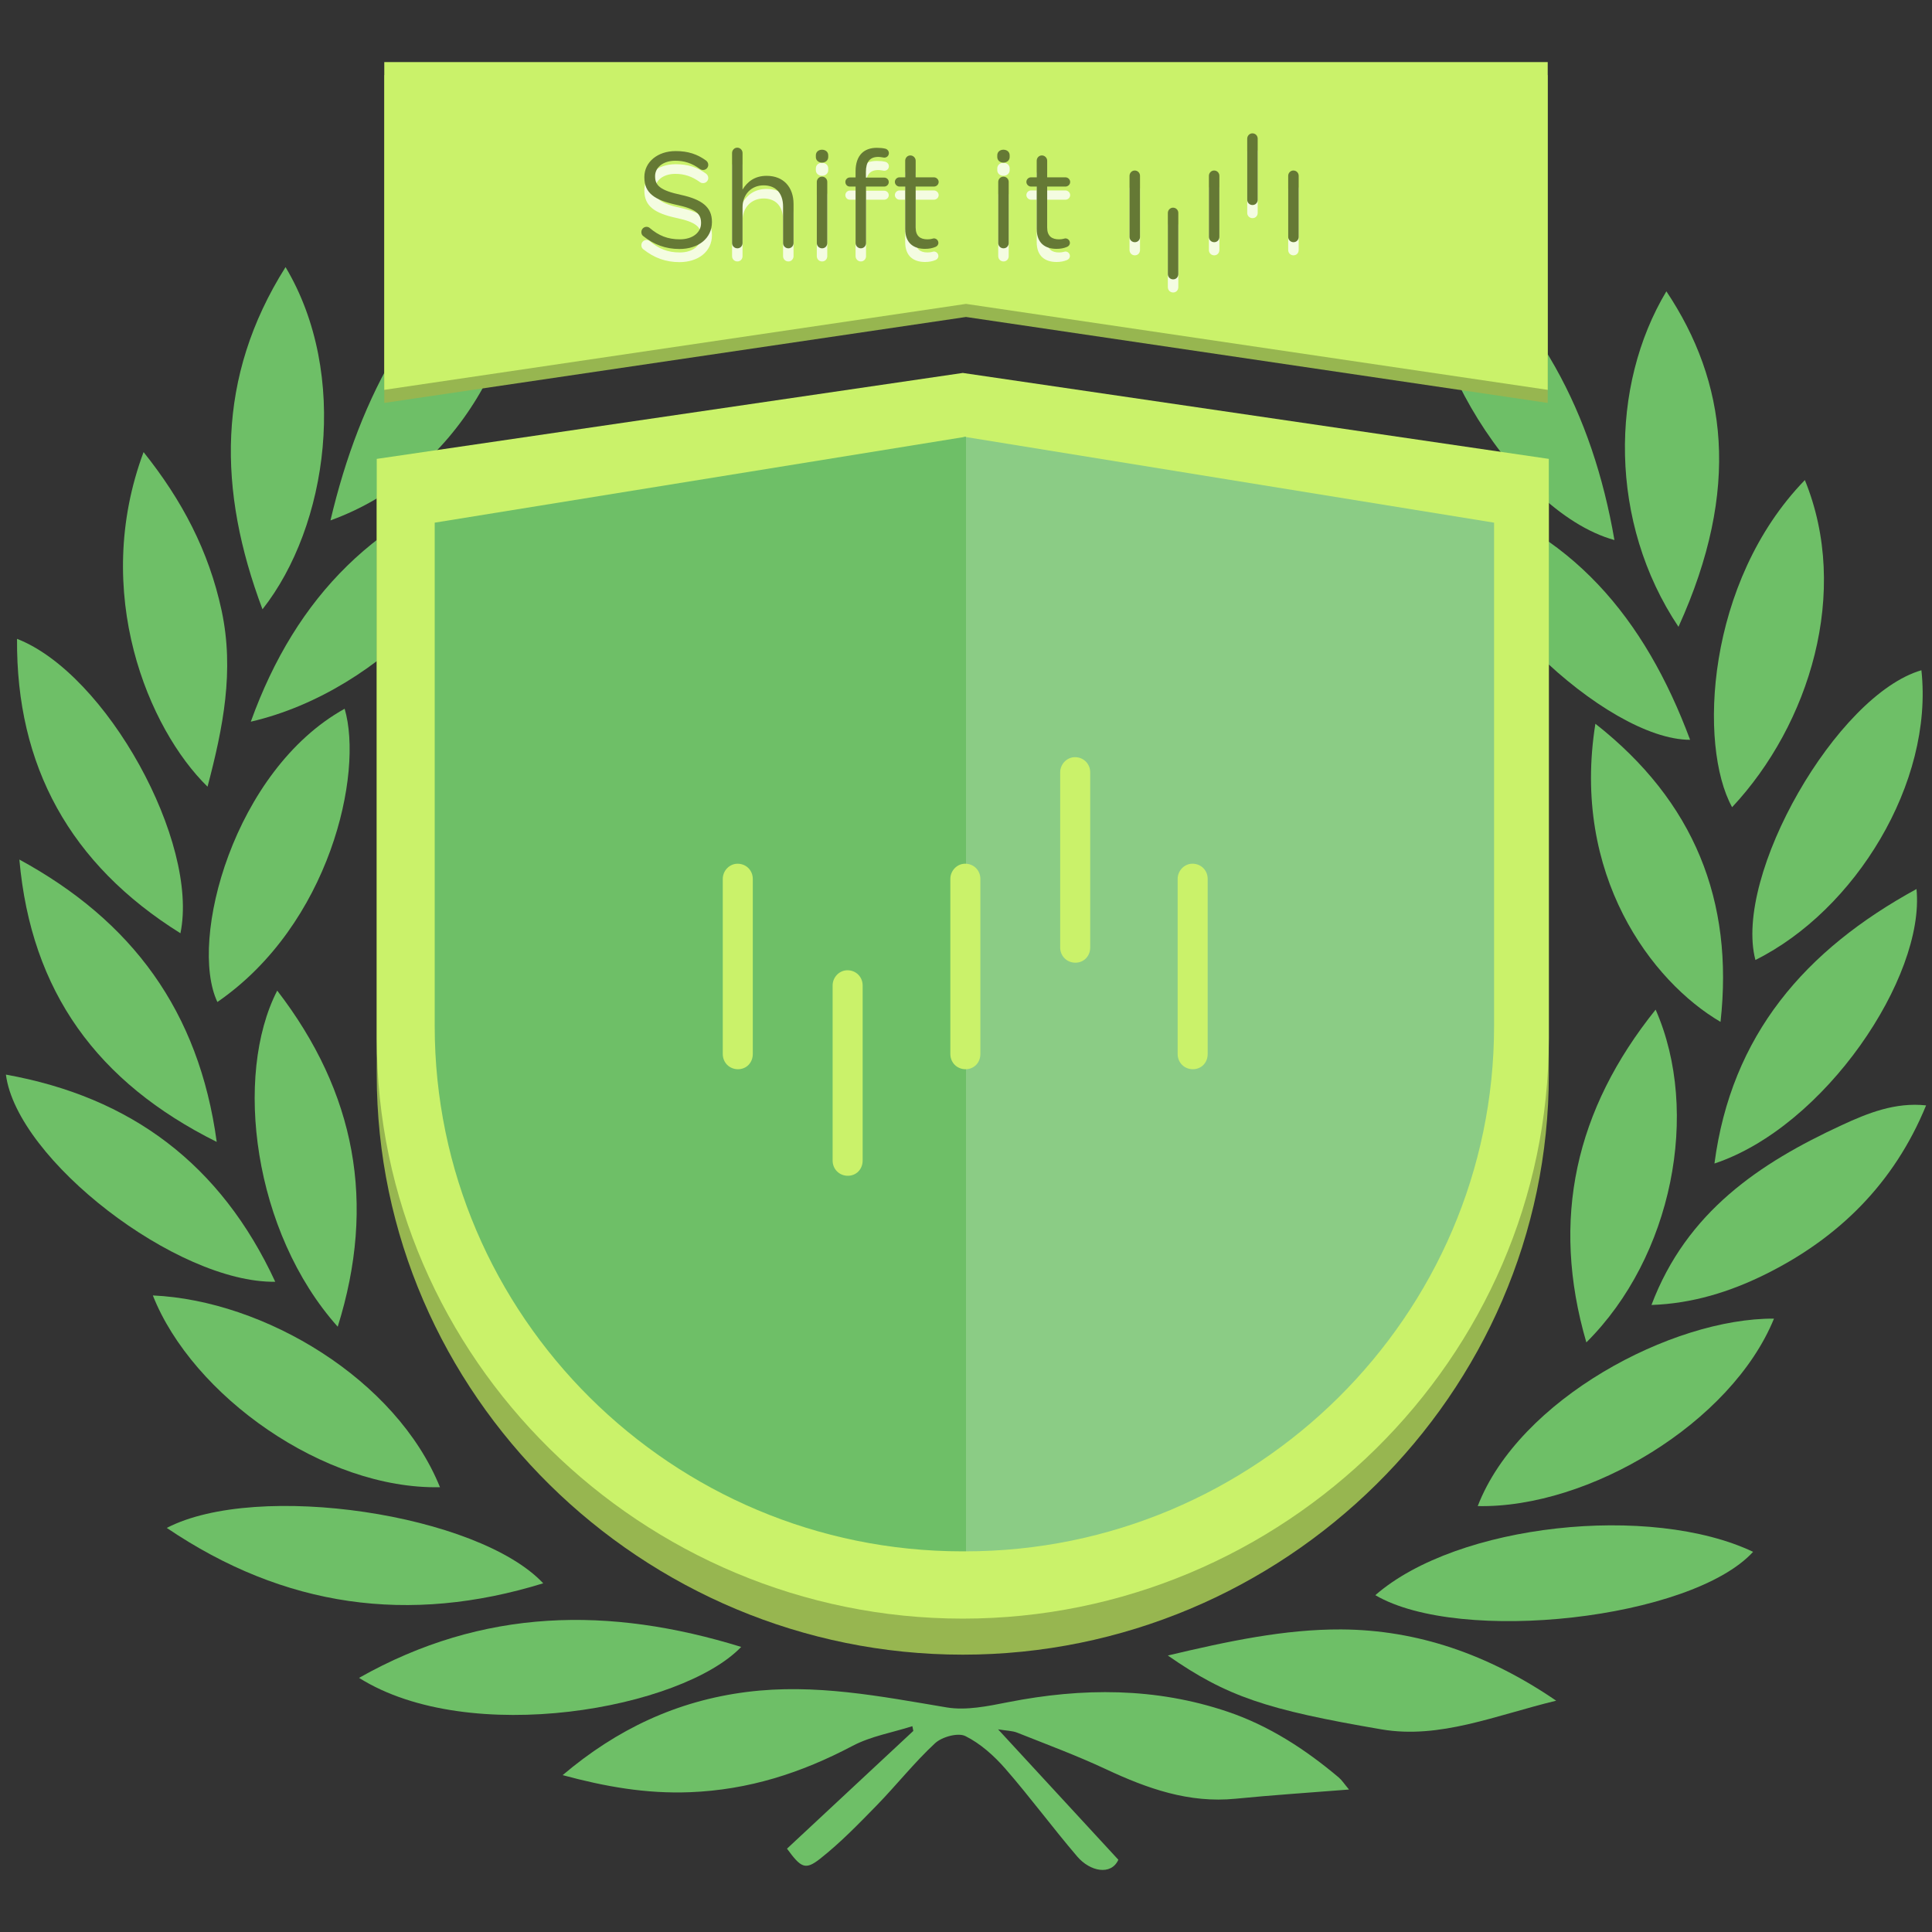<?xml version="1.0" encoding="utf-8"?>
<!-- Generator: Adobe Illustrator 16.0.0, SVG Export Plug-In . SVG Version: 6.00 Build 0)  -->
<!DOCTYPE svg PUBLIC "-//W3C//DTD SVG 1.1//EN" "http://www.w3.org/Graphics/SVG/1.1/DTD/svg11.dtd">
<svg version="1.1" id="Layer_1" xmlns="http://www.w3.org/2000/svg" xmlns:xlink="http://www.w3.org/1999/xlink" x="0px" y="0px"
	 width="600px" height="600px" viewBox="0 0 600 600" enable-background="new 0 0 600 600" xml:space="preserve">
<rect x="0" y="0" width="600" height="600" fill="#333333" stroke="none"/>
<g>
	<g>
		<path fill="#6EBF67" d="M418.943,555.755c-12.498,0.995-23.886,1.728-35.225,2.856c-14.477,1.439-27.407-3.155-40.205-9.145
			c-9.005-4.218-18.363-7.69-27.613-11.372c-1.514-0.605-3.277-0.589-5.938-1.03c12.694,13.767,24.639,26.721,37.353,40.5
			c-2.25,4.962-8.771,3.667-12.752-0.982c-7.657-8.941-14.641-18.46-22.375-27.328c-3.482-3.988-7.706-7.768-12.37-10.094
			c-2.292-1.143-7.283,0.23-9.426,2.216c-6.46,5.994-11.972,12.994-18.137,19.321c-5.608,5.744-11.237,11.559-17.515,16.514
			c-4.688,3.699-5.981,2.83-10.333-3.089c13.109-12.218,26.169-24.394,39.232-36.568c-0.099-0.491-0.199-0.978-0.297-1.47
			c-6.222,1.985-12.891,3.114-18.579,6.118c-15.91,8.396-32.224,13.676-50.542,14.386c-13.58,0.521-26.236-1.72-39.487-5.304
			c16.826-14.26,35.446-23.058,57.125-25.821c21.161-2.699,41.531,1.334,62.132,4.79c6.132,1.023,12.864-0.405,19.138-1.636
			c22.979-4.508,45.739-4.593,68.091,2.958c12.874,4.346,24.164,11.689,34.53,20.426
			C416.735,552.833,417.454,553.982,418.943,555.755z"/>
		<path fill="#6EBF67" d="M111.507,521.078c38.585-21.819,77.818-22.229,118.675-9.613
			C211.778,530.673,145.805,542.677,111.507,521.078z"/>
		<path fill="#6EBF67" d="M544.444,481.937c-19.141,20.896-90.943,28.917-117.327,13.458
			C452.628,473.142,512.709,466.873,544.444,481.937z"/>
		<path fill="#6EBF67" d="M483.283,528.164c-19.039,4.622-36.184,11.994-54.268,8.905c-35.685-6.097-48.026-10.184-66.334-22.935
			c18.703-4.44,36.3-8.19,53.835-8.1C440.129,506.157,462.241,513.771,483.283,528.164z"/>
		<path fill="#6EBF67" d="M51.791,474.508c28.117-14.595,96.715-4.333,116.909,17.201
			C127.004,504.568,88.295,499.205,51.791,474.508z"/>
		<path fill="#6EBF67" d="M501.377,167.716c-33-9.087-67.264-68.578-55.608-96.403C477.555,95.734,494.583,128.367,501.377,167.716z
			"/>
		<path fill="#6EBF67" d="M102.632,161.614c9.225-39.126,26.888-71.477,59.618-95.423
			C164.92,106.495,141.604,147.492,102.632,161.614z"/>
		<path fill="#6EBF67" d="M458.923,467.729c12.812-33.212,60.348-58.411,92.003-58.215
			C537.733,441.837,493.492,468.435,458.923,467.729z"/>
		<path fill="#6EBF67" d="M47.468,402.311c34.687,1.574,75.584,26.017,89.17,59.555C100.733,462.625,59.744,433.428,47.468,402.311z
			"/>
		<path fill="#6EBF67" d="M524.878,229.752c-25.918,0.051-74.299-44.932-76.205-76.81
			C487.987,164.265,510.835,192.07,524.878,229.752z"/>
		<path fill="#6EBF67" d="M77.89,224.126c14.128-39.26,39.638-64.481,78.328-76.249C153.146,174.589,119.874,214.359,77.89,224.126z
			"/>
		<path fill="#6EBF67" d="M596.71,208.15c3.823,35-20.592,74.571-51.552,89.98C538.269,271.886,570.395,215.808,596.71,208.15z"/>
		<path fill="#6EBF67" d="M64.453,244.311C46.12,226.4,28.314,184.071,44.587,140.403c11.902,14.875,20.246,30.659,24.226,49.161
			C72.837,208.311,69.28,225.984,64.453,244.311z"/>
		<path fill="#6EBF67" d="M514.171,313.552c13.988,31.783,5.218,76.788-21.516,103.339
			C481.48,378.592,489.303,344.515,514.171,313.552z"/>
		<path fill="#6EBF67" d="M512.878,405.273c10.933-28.964,33.624-44.064,59.064-55.836c8.043-3.721,16.609-7.194,26.223-6.146
			c-9.936,24.244-27.238,41.281-50.117,52.557C537.248,401.17,525.627,404.835,512.878,405.273z"/>
		<path fill="#6EBF67" d="M560.513,149.09c14.177,34.638,1.493,75.866-22.594,101.596
			C527.393,231.584,529.817,180.72,560.513,149.09z"/>
		<path fill="#6EBF67" d="M81.518,189.223c-13.868-36.866-14.416-72.057,7.159-106.271
			C108.594,116.281,101.871,163.391,81.518,189.223z"/>
		<path fill="#6EBF67" d="M532.438,361.343c5.247-39.929,28.138-66.331,62.749-85.247
			C597.902,303.446,566.709,349.945,532.438,361.343z"/>
		<path fill="#6EBF67" d="M5.291,198.4c27.794,10.831,56.613,63.172,50.743,91.431C21.715,268.403,4.991,237.851,5.291,198.4z"/>
		<path fill="#6EBF67" d="M67.304,354.632c-37.08-18.489-57.637-46.609-61.29-87.692C40.961,285.966,61.784,313.938,67.304,354.632z
			"/>
		<path fill="#6EBF67" d="M86.093,307.643c24.341,31.644,30.828,65.957,18.788,104.38C78.618,382.618,72.526,334.018,86.093,307.643
			z"/>
		<path fill="#6EBF67" d="M521.268,194.665c-21.7-32.448-21.331-74.892-3.758-104.193
			C536.19,118.485,540.813,151.626,521.268,194.665z"/>
		<path fill="#6EBF67" d="M85.48,398.063c-30.556,0.444-80.226-37.943-83.646-64.336C40.744,340.725,68.591,361.596,85.48,398.063z"
			/>
		<path fill="#6EBF67" d="M107.031,220.11c5.915,20.092-4.571,66.977-39.519,91.073C58.468,292,72.648,239.195,107.031,220.11z"/>
		<path fill="#6EBF67" d="M495.463,224.769c30.681,24.104,43.03,54.965,38.863,92.585
			C512.919,304.834,487.948,271.679,495.463,224.769z"/>
	</g>
	<path fill="#97B650" d="M117,153.71v179.953c0,99.527,82.47,180.208,181.999,180.208C398.53,513.872,481,433.19,481,333.663V153.71
		l-182.001-26.695L117,153.71z"/>
	<path fill="#CAF26A" d="M117,142.513v179.955c0,99.528,82.47,180.209,181.999,180.209C398.53,502.678,481,421.996,481,322.468
		V142.513L298.999,115.82L117,142.513z"/>
	<path fill="#8BCC85" d="M300,481.778c0.86,0-0.378,0.005-0.234,0.005c90.122,0,164.234-73.058,164.234-163.176V162.318
		l-164.667-26.693L300,481.778z"/>
	<path fill="#6EBF67" d="M300,481.778c0,0-0.978,0.005-1.125,0.005C208.757,481.783,135,408.726,135,318.607V162.318l165-26.693
		V481.778z"/>
	<g>
		<path fill="#CAF26A" d="M224.465,272.956c0-2.544,2.056-4.717,4.603-4.717c2.662,0,4.718,2.054,4.718,4.717v54.381
			c0,2.66-1.937,4.721-4.6,4.721c-2.665,0-4.721-2.061-4.721-4.721V272.956z"/>
		<path fill="#CAF26A" d="M258.578,306.044c0-2.546,2.057-4.721,4.604-4.721c2.661,0,4.72,2.057,4.72,4.721v54.378
			c0,2.662-1.934,4.724-4.601,4.724c-2.666,0-4.723-2.062-4.723-4.724V306.044z"/>
		<path fill="#CAF26A" d="M295.139,272.95c0-2.538,2.052-4.719,4.601-4.719c2.661,0,4.725,2.057,4.725,4.719v54.377
			c0,2.67-1.941,4.73-4.604,4.73c-2.67,0-4.722-2.061-4.722-4.73V272.95z"/>
		<path fill="#CAF26A" d="M329.248,239.868c0-2.542,2.06-4.723,4.603-4.723c2.659,0,4.723,2.062,4.723,4.723v54.374
			c0,2.67-1.937,4.729-4.601,4.729c-2.666,0-4.725-2.059-4.725-4.729V239.868z"/>
		<path fill="#CAF26A" d="M365.73,272.95c0-2.538,2.059-4.719,4.605-4.719c2.662,0,4.719,2.057,4.719,4.719v54.377
			c0,2.67-1.933,4.73-4.6,4.73c-2.666,0-4.724-2.061-4.724-4.73V272.95z"/>
	</g>
	<polygon fill="#97B650" points="300,23.333 119.342,23.333 119.342,125.134 300,98.439 480.659,125.134 480.659,23.333 	"/>
	<polygon fill="#CAF26A" points="300,19.273 119.342,19.273 119.342,121.072 300,94.376 480.659,121.072 480.659,19.273 	"/>
	<g>
		<g>
			<path fill="#F4FCE1" d="M199.813,77.435c-0.38-0.253-0.634-0.718-0.634-1.267c0-0.929,0.718-1.647,1.605-1.647
				c0.422,0,0.802,0.169,1.014,0.38c2.787,2.365,5.575,3.506,9.334,3.506c3.97,0,6.589-2.112,6.589-5.026v-0.084
				c0-2.745-1.479-4.308-7.687-5.617c-6.8-1.479-9.925-3.675-9.925-8.532v-0.084c0-4.646,4.097-8.067,9.714-8.067
				c3.886,0,6.716,0.972,9.419,2.915c0.338,0.253,0.718,0.718,0.718,1.352c0,0.887-0.718,1.605-1.604,1.605
				c-0.38,0-0.676-0.084-0.972-0.296c-2.492-1.816-4.899-2.576-7.645-2.576c-3.844,0-6.293,2.112-6.293,4.772v0.084
				c0,2.788,1.521,4.351,8.025,5.744c6.589,1.436,9.63,3.844,9.63,8.363v0.084c0,5.068-4.224,8.363-10.095,8.363
				C206.698,81.405,203.108,80.053,199.813,77.435z"/>
			<path fill="#F4FCE1" d="M227.353,51.586c0-0.887,0.718-1.647,1.604-1.647c0.93,0,1.647,0.76,1.647,1.647v11.362
				c1.436-2.365,3.717-4.266,7.476-4.266c5.28,0,8.363,3.548,8.363,8.743v12.122c0,0.929-0.718,1.647-1.605,1.647
				c-0.929,0-1.647-0.718-1.647-1.647V68.227c0-4.055-2.196-6.589-6.04-6.589c-3.759,0-6.547,2.746-6.547,6.842v11.066
				c0,0.929-0.676,1.647-1.605,1.647s-1.647-0.718-1.647-1.647V51.586z"/>
			<path fill="#F4FCE1" d="M253.37,52.304c0-1.056,0.845-1.732,1.901-1.732c1.098,0,1.943,0.676,1.943,1.732v0.549
				c0,1.014-0.845,1.732-1.943,1.732c-1.056,0-1.901-0.718-1.901-1.732V52.304z M253.666,60.583c0-0.887,0.718-1.647,1.605-1.647
				c0.929,0,1.647,0.718,1.647,1.647v18.964c0,0.929-0.676,1.647-1.604,1.647c-0.93,0-1.647-0.718-1.647-1.647V60.583z"/>
			<path fill="#F4FCE1" d="M265.703,62.019h-1.774c-0.802,0-1.394-0.634-1.394-1.436c0-0.76,0.634-1.394,1.394-1.394h1.774v-1.9
				c0-2.492,0.676-4.393,1.9-5.618c1.099-1.098,2.703-1.689,4.688-1.689c1.056,0,1.858,0.084,2.576,0.253
				c0.634,0.127,1.183,0.676,1.183,1.394c0,0.845-0.718,1.478-1.562,1.394c-0.549-0.084-1.141-0.211-1.774-0.211
				c-2.534,0-3.801,1.521-3.801,4.646v1.774h5.66c0.802,0,1.436,0.591,1.436,1.394c0,0.76-0.634,1.394-1.436,1.394h-5.618v17.528
				c0,0.887-0.676,1.647-1.604,1.647c-0.93,0-1.647-0.76-1.647-1.647V62.019z"/>
			<path fill="#F4FCE1" d="M281.119,75.196V62.019h-1.773c-0.761,0-1.437-0.676-1.437-1.436c0-0.803,0.676-1.436,1.437-1.436h1.773
				v-5.153c0-0.887,0.676-1.647,1.605-1.647c0.887,0,1.647,0.76,1.647,1.647v5.153h5.66c0.803,0,1.479,0.676,1.479,1.436
				c0,0.802-0.676,1.436-1.479,1.436h-5.66v12.755c0,2.661,1.478,3.632,3.674,3.632c1.141,0,1.732-0.296,1.985-0.296
				c0.76,0,1.394,0.634,1.394,1.394c0,0.591-0.38,1.056-0.929,1.267c-0.93,0.38-1.943,0.591-3.21,0.591
				C283.78,81.363,281.119,79.631,281.119,75.196z"/>
			<path fill="#F4FCE1" d="M309.713,52.304c0-1.056,0.845-1.732,1.901-1.732c1.098,0,1.943,0.676,1.943,1.732v0.549
				c0,1.014-0.845,1.732-1.943,1.732c-1.056,0-1.901-0.718-1.901-1.732V52.304z M310.009,60.583c0-0.887,0.718-1.647,1.605-1.647
				c0.929,0,1.647,0.718,1.647,1.647v18.964c0,0.929-0.676,1.647-1.604,1.647c-0.93,0-1.647-0.718-1.647-1.647V60.583z"/>
			<path fill="#F4FCE1" d="M321.961,75.196V62.019h-1.774c-0.76,0-1.436-0.676-1.436-1.436c0-0.803,0.676-1.436,1.436-1.436h1.774
				v-5.153c0-0.887,0.676-1.647,1.605-1.647c0.887,0,1.647,0.76,1.647,1.647v5.153h5.659c0.803,0,1.479,0.676,1.479,1.436
				c0,0.802-0.676,1.436-1.479,1.436h-5.659v12.755c0,2.661,1.478,3.632,3.674,3.632c1.14,0,1.732-0.296,1.985-0.296
				c0.761,0,1.394,0.634,1.394,1.394c0,0.591-0.38,1.056-0.929,1.267c-0.929,0.38-1.943,0.591-3.21,0.591
				C324.622,81.363,321.961,79.631,321.961,75.196z"/>
		</g>
		<g>
			<g>
				<path fill="#F4FCE1" d="M350.787,58.682c0-0.889,0.716-1.65,1.605-1.65c0.926,0,1.647,0.718,1.647,1.65v18.964
					c0,0.931-0.672,1.65-1.604,1.65c-0.933,0-1.649-0.719-1.649-1.65V58.682z"/>
			</g>
			<g>
				<path fill="#F4FCE1" d="M362.686,70.219c0-0.886,0.714-1.646,1.606-1.646c0.924,0,1.643,0.719,1.643,1.646v18.967
					c0,0.932-0.673,1.648-1.604,1.648c-0.932,0-1.646-0.716-1.646-1.648V70.219z"/>
			</g>
			<g>
				<path fill="#F4FCE1" d="M375.436,58.676c0-0.884,0.721-1.645,1.604-1.645c0.928,0,1.649,0.718,1.649,1.645v18.969
					c0,0.932-0.678,1.651-1.6,1.651c-0.932,0-1.652-0.719-1.652-1.651V58.676z"/>
			</g>
			<g>
				<path fill="#F4FCE1" d="M387.336,47.138c0-0.887,0.715-1.647,1.602-1.647c0.931,0,1.65,0.72,1.65,1.647v18.965
					c0,0.933-0.678,1.648-1.606,1.648c-0.93,0-1.646-0.715-1.646-1.648V47.138z"/>
			</g>
			<g>
				<path fill="#F4FCE1" d="M400.06,58.676c0-0.884,0.719-1.645,1.604-1.645c0.933,0,1.65,0.718,1.65,1.645v18.969
					c0,0.932-0.68,1.651-1.611,1.651c-0.924,0-1.643-0.719-1.643-1.651V58.676z"/>
			</g>
		</g>
	</g>
	<g>
		<g>
			<path fill="#657935" d="M199.813,73.357c-0.38-0.253-0.634-0.718-0.634-1.267c0-0.929,0.718-1.647,1.605-1.647
				c0.422,0,0.802,0.169,1.014,0.38c2.787,2.365,5.575,3.505,9.334,3.505c3.97,0,6.589-2.111,6.589-5.026v-0.084
				c0-2.745-1.479-4.308-7.687-5.617c-6.8-1.479-9.925-3.675-9.925-8.532v-0.084c0-4.646,4.097-8.067,9.714-8.067
				c3.886,0,6.716,0.972,9.419,2.914c0.338,0.254,0.718,0.718,0.718,1.352c0,0.887-0.718,1.605-1.604,1.605
				c-0.38,0-0.676-0.085-0.972-0.296c-2.492-1.816-4.899-2.576-7.645-2.576c-3.844,0-6.293,2.111-6.293,4.772v0.084
				c0,2.788,1.521,4.35,8.025,5.744c6.589,1.436,9.63,3.843,9.63,8.363v0.084c0,5.068-4.224,8.363-10.095,8.363
				C206.698,77.327,203.108,75.976,199.813,73.357z"/>
			<path fill="#657935" d="M227.353,47.508c0-0.887,0.718-1.647,1.604-1.647c0.93,0,1.647,0.76,1.647,1.647V58.87
				c1.436-2.365,3.717-4.266,7.476-4.266c5.28,0,8.363,3.548,8.363,8.743v12.122c0,0.929-0.718,1.647-1.605,1.647
				c-0.929,0-1.647-0.718-1.647-1.647V64.149c0-4.055-2.196-6.589-6.04-6.589c-3.759,0-6.547,2.745-6.547,6.842v11.066
				c0,0.929-0.676,1.647-1.605,1.647s-1.647-0.718-1.647-1.647V47.508z"/>
			<path fill="#657935" d="M253.37,48.227c0-1.056,0.845-1.732,1.901-1.732c1.098,0,1.943,0.676,1.943,1.732v0.549
				c0,1.014-0.845,1.731-1.943,1.731c-1.056,0-1.901-0.718-1.901-1.731V48.227z M253.666,56.505c0-0.887,0.718-1.647,1.605-1.647
				c0.929,0,1.647,0.718,1.647,1.647v18.964c0,0.929-0.676,1.647-1.604,1.647c-0.93,0-1.647-0.718-1.647-1.647V56.505z"/>
			<path fill="#657935" d="M265.703,57.94h-1.774c-0.802,0-1.394-0.633-1.394-1.436c0-0.761,0.634-1.394,1.394-1.394h1.774V53.21
				c0-2.492,0.676-4.393,1.9-5.617c1.099-1.098,2.703-1.689,4.688-1.689c1.056,0,1.858,0.084,2.576,0.253
				c0.634,0.126,1.183,0.676,1.183,1.394c0,0.845-0.718,1.478-1.562,1.394c-0.549-0.084-1.141-0.211-1.774-0.211
				c-2.534,0-3.801,1.521-3.801,4.646v1.774h5.66c0.802,0,1.436,0.591,1.436,1.394c0,0.76-0.634,1.394-1.436,1.394h-5.618v17.528
				c0,0.887-0.676,1.647-1.604,1.647c-0.93,0-1.647-0.761-1.647-1.647V57.94z"/>
			<path fill="#657935" d="M281.119,71.118V57.94h-1.773c-0.761,0-1.437-0.676-1.437-1.436c0-0.803,0.676-1.437,1.437-1.437h1.773
				v-5.152c0-0.887,0.676-1.647,1.605-1.647c0.887,0,1.647,0.76,1.647,1.647v5.152h5.66c0.803,0,1.479,0.676,1.479,1.437
				c0,0.802-0.676,1.436-1.479,1.436h-5.66v12.756c0,2.661,1.478,3.632,3.674,3.632c1.141,0,1.732-0.295,1.985-0.295
				c0.76,0,1.394,0.633,1.394,1.394c0,0.591-0.38,1.056-0.929,1.267c-0.93,0.38-1.943,0.592-3.21,0.592
				C283.78,77.285,281.119,75.553,281.119,71.118z"/>
			<path fill="#657935" d="M309.713,48.227c0-1.056,0.845-1.732,1.901-1.732c1.098,0,1.943,0.676,1.943,1.732v0.549
				c0,1.014-0.845,1.731-1.943,1.731c-1.056,0-1.901-0.718-1.901-1.731V48.227z M310.009,56.505c0-0.887,0.718-1.647,1.605-1.647
				c0.929,0,1.647,0.718,1.647,1.647v18.964c0,0.929-0.676,1.647-1.604,1.647c-0.93,0-1.647-0.718-1.647-1.647V56.505z"/>
			<path fill="#657935" d="M321.961,71.118V57.94h-1.774c-0.76,0-1.436-0.676-1.436-1.436c0-0.803,0.676-1.437,1.436-1.437h1.774
				v-5.152c0-0.887,0.676-1.647,1.605-1.647c0.887,0,1.647,0.76,1.647,1.647v5.152h5.659c0.803,0,1.479,0.676,1.479,1.437
				c0,0.802-0.676,1.436-1.479,1.436h-5.659v12.756c0,2.661,1.478,3.632,3.674,3.632c1.14,0,1.732-0.295,1.985-0.295
				c0.761,0,1.394,0.633,1.394,1.394c0,0.591-0.38,1.056-0.929,1.267c-0.929,0.38-1.943,0.592-3.21,0.592
				C324.622,77.285,321.961,75.553,321.961,71.118z"/>
		</g>
		<g>
			<g>
				<path fill="#657935" d="M350.787,54.601c0-0.887,0.716-1.646,1.605-1.646c0.926,0,1.647,0.715,1.647,1.646v18.968
					c0,0.929-0.672,1.648-1.604,1.648c-0.933,0-1.649-0.719-1.649-1.648V54.601z"/>
			</g>
			<g>
				<path fill="#657935" d="M362.686,66.141c0-0.889,0.714-1.646,1.606-1.646c0.924,0,1.643,0.716,1.643,1.646v18.967
					c0,0.932-0.673,1.648-1.604,1.648c-0.932,0-1.646-0.716-1.646-1.648V66.141z"/>
			</g>
			<g>
				<path fill="#657935" d="M375.436,54.6c0-0.886,0.721-1.646,1.604-1.646c0.928,0,1.649,0.715,1.649,1.646v18.964
					c0,0.934-0.678,1.652-1.6,1.652c-0.932,0-1.652-0.719-1.652-1.652V54.6z"/>
			</g>
			<g>
				<path fill="#657935" d="M387.336,43.059c0-0.886,0.715-1.648,1.602-1.648c0.931,0,1.65,0.72,1.65,1.648v18.965
					c0,0.931-0.678,1.649-1.606,1.649c-0.93,0-1.646-0.718-1.646-1.649V43.059z"/>
			</g>
			<g>
				<path fill="#657935" d="M400.06,54.6c0-0.886,0.719-1.646,1.604-1.646c0.933,0,1.65,0.715,1.65,1.646v18.964
					c0,0.934-0.68,1.652-1.611,1.652c-0.924,0-1.643-0.719-1.643-1.652V54.6z"/>
			</g>
		</g>
	</g>
</g>
</svg>
